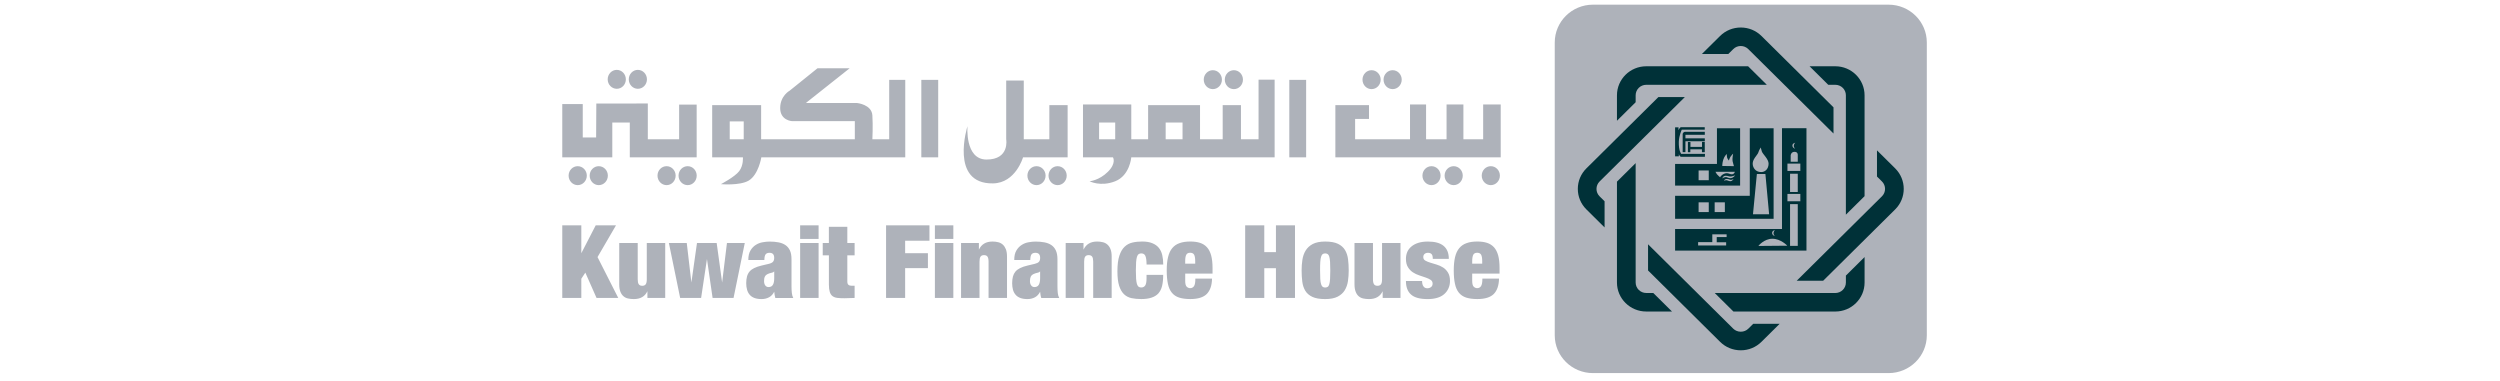<svg width="197" height="30" viewBox="0 0 112 31" fill="none" xmlns="http://www.w3.org/2000/svg">
<path fill-rule="evenodd" clip-rule="evenodd" d="M63.977 22.884C63.936 23.169 63.845 23.416 63.715 23.635C63.581 23.854 63.387 24.027 63.133 24.158C62.882 24.285 62.543 24.353 62.121 24.353C61.681 24.353 61.335 24.293 61.08 24.174C60.822 24.052 60.63 23.888 60.503 23.676C60.375 23.464 60.292 23.216 60.257 22.932C60.221 22.647 60.203 22.343 60.203 22.018C60.203 21.725 60.223 21.435 60.266 21.157C60.309 20.877 60.394 20.624 60.528 20.406C60.662 20.182 60.856 20.005 61.108 19.869C61.36 19.738 61.695 19.668 62.121 19.668C62.56 19.668 62.907 19.73 63.162 19.853C63.417 19.977 63.61 20.148 63.738 20.362C63.867 20.578 63.949 20.827 63.984 21.113C64.02 21.396 64.038 21.702 64.038 22.025C64.038 22.32 64.017 22.607 63.977 22.884ZM61.722 22.714C61.731 22.893 61.756 23.034 61.79 23.142C61.822 23.245 61.866 23.317 61.916 23.354C61.97 23.393 62.038 23.412 62.121 23.412C62.204 23.412 62.271 23.393 62.328 23.354C62.386 23.317 62.428 23.245 62.457 23.142C62.487 23.036 62.509 22.895 62.52 22.714C62.53 22.538 62.537 22.308 62.537 22.027C62.537 21.746 62.532 21.515 62.52 21.336C62.509 21.152 62.487 21.009 62.457 20.905C62.427 20.8 62.384 20.73 62.328 20.691C62.271 20.654 62.205 20.634 62.121 20.634C62.039 20.634 61.97 20.654 61.916 20.691C61.865 20.73 61.82 20.8 61.79 20.905C61.756 21.009 61.733 21.152 61.722 21.336C61.709 21.515 61.706 21.746 61.706 22.027C61.706 22.308 61.711 22.538 61.722 22.714ZM50.723 22.861C50.723 23.101 50.764 23.264 50.846 23.345C50.93 23.425 51.025 23.464 51.128 23.464C51.258 23.464 51.364 23.409 51.44 23.301C51.515 23.195 51.551 22.988 51.551 22.684H52.909C52.898 23.238 52.755 23.651 52.484 23.934C52.211 24.209 51.763 24.351 51.139 24.351C50.776 24.351 50.473 24.308 50.229 24.231C49.982 24.151 49.786 24.017 49.636 23.833C49.486 23.649 49.377 23.407 49.315 23.107C49.253 22.81 49.219 22.451 49.219 22.023C49.219 21.592 49.254 21.232 49.328 20.933C49.401 20.633 49.511 20.392 49.67 20.203C49.824 20.018 50.023 19.878 50.266 19.797C50.507 19.708 50.798 19.666 51.139 19.666C51.438 19.666 51.703 19.701 51.929 19.774C52.152 19.846 52.343 19.966 52.495 20.134C52.648 20.302 52.762 20.523 52.837 20.8C52.91 21.071 52.95 21.412 52.95 21.82V22.276H50.725V22.861H50.723ZM51.453 20.747C51.396 20.636 51.287 20.581 51.126 20.581C50.973 20.581 50.866 20.636 50.809 20.747C50.75 20.857 50.723 21.032 50.723 21.269V21.468H51.538V21.269C51.538 21.032 51.51 20.857 51.453 20.747ZM38.944 24.019L38.91 23.753C38.812 23.955 38.678 24.1 38.5 24.202C38.318 24.301 38.113 24.353 37.881 24.353C37.654 24.353 37.458 24.321 37.303 24.264C37.144 24.204 37.014 24.119 36.917 24.004C36.815 23.888 36.744 23.752 36.699 23.593C36.658 23.432 36.633 23.255 36.633 23.062C36.633 22.854 36.657 22.67 36.696 22.517C36.737 22.363 36.805 22.23 36.899 22.115C36.996 22.002 37.122 21.907 37.283 21.829C37.444 21.746 37.643 21.681 37.883 21.624L38.473 21.484C38.634 21.445 38.748 21.389 38.814 21.317C38.882 21.244 38.912 21.134 38.912 20.997C38.912 20.723 38.785 20.585 38.53 20.585C38.387 20.585 38.282 20.624 38.216 20.703C38.148 20.779 38.114 20.938 38.107 21.172H36.803C36.803 20.848 36.862 20.588 36.98 20.394C37.096 20.198 37.242 20.048 37.415 19.94C37.584 19.83 37.772 19.76 37.974 19.726C38.175 19.689 38.361 19.671 38.532 19.671C38.794 19.671 39.033 19.691 39.256 19.733C39.476 19.774 39.665 19.848 39.826 19.956C39.984 20.064 40.106 20.21 40.191 20.394C40.277 20.58 40.322 20.816 40.322 21.11V23.296C40.322 23.504 40.331 23.69 40.347 23.851C40.364 24.01 40.402 24.148 40.465 24.264H39.005C38.976 24.185 38.957 24.1 38.944 24.019ZM38.801 23.19C38.875 23.07 38.91 22.884 38.91 22.638V22.101C38.851 22.161 38.782 22.2 38.693 22.211C38.602 22.227 38.5 22.259 38.388 22.308C38.272 22.363 38.193 22.435 38.147 22.527C38.104 22.617 38.082 22.741 38.082 22.886C38.082 23.034 38.116 23.154 38.184 23.243C38.248 23.331 38.337 23.375 38.45 23.375C38.612 23.374 38.73 23.314 38.801 23.19ZM31.844 24.261H30.342V19.784H31.844V24.261ZM31.844 19.457H30.342V18.349H31.844V19.457ZM20.872 24.261H19.369V19.784H20.872V24.261ZM20.872 19.457H19.369V18.349H20.872V19.457ZM52.234 6.486C52.234 6.06 52.566 5.716 52.973 5.716C53.383 5.716 53.714 6.06 53.714 6.486C53.714 6.912 53.382 7.257 52.973 7.257C52.566 7.258 52.234 6.912 52.234 6.486ZM53.947 6.486C53.947 6.06 54.277 5.716 54.688 5.716C55.096 5.716 55.426 6.06 55.426 6.486C55.426 6.912 55.095 7.257 54.688 7.257C54.277 7.258 53.947 6.912 53.947 6.486ZM65.16 6.486C65.16 6.06 65.49 5.716 65.899 5.716C66.308 5.716 66.64 6.06 66.64 6.486C66.64 6.912 66.308 7.257 65.899 7.257C65.49 7.258 65.16 6.912 65.16 6.486ZM66.875 6.486C66.875 6.06 67.204 5.716 67.616 5.716C68.022 5.716 68.354 6.06 68.354 6.486C68.354 6.912 68.022 7.257 67.616 7.257C67.204 7.258 66.875 6.912 66.875 6.486ZM74.869 14.301C74.869 13.873 75.199 13.532 75.608 13.532C76.015 13.532 76.348 13.875 76.348 14.301C76.348 14.73 76.015 15.075 75.608 15.075C75.198 15.073 74.869 14.728 74.869 14.301ZM70.041 14.301C70.041 13.873 70.371 13.532 70.779 13.532C71.188 13.532 71.518 13.875 71.518 14.301C71.518 14.73 71.188 15.075 70.779 15.075C70.373 15.073 70.041 14.728 70.041 14.301ZM71.846 14.301C71.846 13.873 72.177 13.532 72.585 13.532C72.992 13.532 73.324 13.875 73.324 14.301C73.324 14.73 72.992 15.075 72.585 15.075C72.177 15.073 71.846 14.728 71.846 14.301ZM37.875 14.301C37.875 13.873 38.207 13.532 38.614 13.532C39.025 13.532 39.356 13.875 39.356 14.301C39.356 14.73 39.023 15.075 38.614 15.075C38.207 15.073 37.875 14.728 37.875 14.301ZM39.594 14.301C39.594 13.873 39.926 13.532 40.332 13.532C40.743 13.532 41.075 13.875 41.075 14.301C41.075 14.73 40.743 15.075 40.332 15.075C39.926 15.073 39.594 14.728 39.594 14.301ZM7.755 14.301C7.755 13.873 8.085 13.532 8.494 13.532C8.902 13.532 9.232 13.875 9.232 14.301C9.232 14.73 8.902 15.075 8.494 15.075C8.085 15.073 7.755 14.728 7.755 14.301ZM9.468 14.301C9.468 13.873 9.8 13.532 10.21 13.532C10.617 13.532 10.947 13.875 10.947 14.301C10.947 14.73 10.617 15.075 10.21 15.075C9.8 15.073 9.468 14.728 9.468 14.301ZM3.699 6.46C3.699 6.034 4.031 5.689 4.44 5.689C4.848 5.689 5.178 6.036 5.178 6.46C5.178 6.887 4.848 7.23 4.44 7.23C4.029 7.23 3.699 6.887 3.699 6.46ZM5.416 6.46C5.416 6.034 5.746 5.689 6.154 5.689C6.563 5.689 6.895 6.036 6.895 6.46C6.895 6.887 6.563 7.23 6.154 7.23C5.746 7.23 5.416 6.887 5.416 6.46ZM0.517 14.301C0.517 13.873 0.848 13.532 1.256 13.532C1.665 13.532 1.999 13.875 1.999 14.301C1.999 14.73 1.665 15.075 1.256 15.075C0.849 15.073 0.517 14.728 0.517 14.301ZM2.232 14.301C2.232 13.873 2.564 13.532 2.969 13.532C3.381 13.532 3.712 13.875 3.712 14.301C3.712 14.73 3.381 15.075 2.969 15.075C2.564 15.073 2.232 14.728 2.232 14.301ZM10.944 8.518V12.811H5.499V9.98H4.074V12.811H0V8.473H1.668V11.191H2.757L2.773 8.43L6.966 8.427V11.342H9.516V8.518H10.944ZM13.636 9.885H14.775V11.339H13.636V9.885ZM27.929 6.502V12.811H16.209C16.209 12.811 15.985 14.221 15.183 14.704C14.454 15.135 12.919 14.995 12.919 14.995C12.919 14.995 14.049 14.407 14.409 13.933C14.768 13.458 14.709 12.811 14.709 12.811H12.207V8.563H16.193V11.339H23.822V9.863H18.699C18.699 9.863 17.744 9.807 17.744 8.801C17.744 7.796 18.518 7.382 18.518 7.382L20.785 5.557H23.404L19.833 8.388H24.002C24.002 8.388 25.192 8.503 25.251 9.388C25.308 10.271 25.251 11.339 25.251 11.339H26.621V6.502H27.929ZM29.237 6.502H30.611V12.811H29.237V6.502ZM41.15 8.563V12.809H37.519C37.519 12.809 36.922 14.903 35.076 14.933C31.505 14.993 32.995 10.273 32.995 10.273C32.995 10.273 32.767 12.982 34.54 12.991C36.45 12.997 36.148 11.339 36.148 11.339V6.56H37.579V11.341H39.661V8.563H41.15ZM49.133 9.98H50.507V11.341H49.133V9.98ZM43.712 9.98H45.024V11.341H43.712V9.98ZM56.697 6.486H58.005V12.811H46.333C46.333 12.811 46.215 14.292 45.022 14.76C43.83 15.23 42.936 14.76 42.936 14.76C42.936 14.76 43.709 14.702 44.426 13.99C45.14 13.285 44.843 12.811 44.843 12.811H42.401V8.504H46.333V11.341H47.704V8.563H51.931V11.339H53.776V8.563H55.264V11.339H56.697V6.486ZM59.2 6.502H60.571V12.811H59.2V6.502ZM76.415 8.504V12.811H62.951V8.563H65.69V9.685H64.559V11.339H69.029V8.504H70.337V11.341H72.005V8.504H73.377V11.341H74.985V8.504H76.415ZM74.823 20.747C74.764 20.636 74.655 20.581 74.496 20.581C74.343 20.581 74.237 20.636 74.179 20.747C74.123 20.857 74.093 21.032 74.093 21.269V21.468H74.908V21.269C74.908 21.032 74.88 20.857 74.823 20.747ZM74.093 22.861C74.093 23.101 74.134 23.264 74.216 23.345C74.302 23.425 74.394 23.464 74.5 23.464C74.634 23.464 74.735 23.409 74.81 23.301C74.883 23.195 74.923 22.988 74.923 22.684H76.277C76.266 23.238 76.125 23.651 75.854 23.934C75.581 24.209 75.133 24.351 74.509 24.351C74.148 24.351 73.843 24.308 73.6 24.231C73.356 24.151 73.16 24.017 73.008 23.833C72.86 23.649 72.749 23.407 72.689 23.107C72.623 22.81 72.591 22.451 72.591 22.023C72.591 21.592 72.628 21.232 72.698 20.933C72.769 20.633 72.883 20.392 73.04 20.203C73.197 20.018 73.395 19.878 73.638 19.797C73.879 19.708 74.17 19.666 74.509 19.666C74.81 19.666 75.071 19.701 75.299 19.774C75.524 19.846 75.711 19.966 75.867 20.134C76.018 20.302 76.132 20.523 76.209 20.8C76.282 21.071 76.32 21.412 76.32 21.82V22.276H74.093V22.861ZM70.039 23.126C70.055 23.202 70.084 23.266 70.123 23.317C70.194 23.423 70.301 23.473 70.44 23.473C70.555 23.473 70.656 23.441 70.742 23.375C70.826 23.31 70.87 23.215 70.87 23.093C70.87 22.962 70.815 22.858 70.708 22.787C70.597 22.716 70.465 22.652 70.303 22.598L69.784 22.423C69.596 22.363 69.425 22.278 69.264 22.175C69.102 22.068 68.968 21.93 68.863 21.757C68.752 21.582 68.697 21.354 68.697 21.073C68.697 20.871 68.734 20.691 68.804 20.52C68.877 20.352 68.986 20.205 69.138 20.078C69.284 19.951 69.47 19.85 69.696 19.777C69.921 19.705 70.185 19.669 70.494 19.669C71.625 19.669 72.189 20.14 72.189 21.078H70.885C70.885 20.885 70.851 20.755 70.781 20.686C70.713 20.619 70.615 20.585 70.49 20.585C70.378 20.585 70.289 20.615 70.217 20.677C70.146 20.737 70.11 20.82 70.11 20.933C70.11 21.058 70.162 21.156 70.273 21.218C70.38 21.281 70.515 21.338 70.676 21.386L71.197 21.544C71.382 21.599 71.557 21.679 71.718 21.779C71.879 21.88 72.014 22.02 72.119 22.193C72.228 22.366 72.284 22.596 72.284 22.882C72.284 23.103 72.241 23.306 72.157 23.488C72.075 23.667 71.957 23.828 71.802 23.959C71.648 24.091 71.459 24.19 71.233 24.255C71.006 24.321 70.753 24.354 70.467 24.354C69.839 24.354 69.386 24.231 69.111 23.982C68.834 23.738 68.697 23.368 68.697 22.879H70.012C70.012 22.967 70.021 23.048 70.039 23.126ZM66.013 19.784V22.743C66.013 22.93 66.042 23.064 66.099 23.146C66.153 23.229 66.247 23.271 66.383 23.271C66.516 23.271 66.611 23.227 66.668 23.146C66.724 23.064 66.752 22.93 66.752 22.743V19.784H68.254V24.261H66.804L66.8 23.713C66.602 24.137 66.234 24.353 65.69 24.353C65.524 24.353 65.367 24.335 65.225 24.305C65.084 24.277 64.96 24.215 64.853 24.125C64.748 24.035 64.662 23.911 64.604 23.752C64.543 23.595 64.509 23.398 64.509 23.162V19.784H66.013ZM57.163 18.349V20.528H58.112V18.349H59.664V24.261H58.112V21.836H57.163V24.261H55.607V18.349H57.163ZM47.55 21.099C47.532 20.986 47.507 20.894 47.474 20.822C47.413 20.696 47.302 20.633 47.143 20.633C47.061 20.633 46.99 20.652 46.933 20.695C46.874 20.735 46.831 20.808 46.795 20.915C46.762 21.023 46.74 21.166 46.726 21.345C46.713 21.523 46.706 21.75 46.706 22.025C46.706 22.301 46.715 22.527 46.726 22.706C46.742 22.882 46.762 23.024 46.795 23.13C46.833 23.234 46.874 23.308 46.933 23.349C46.99 23.391 47.061 23.409 47.143 23.409C47.283 23.409 47.388 23.358 47.463 23.252C47.538 23.146 47.575 22.953 47.575 22.674V22.384H48.931C48.931 22.739 48.901 23.04 48.84 23.289C48.78 23.536 48.674 23.738 48.532 23.9C48.248 24.201 47.788 24.351 47.149 24.351C46.858 24.351 46.594 24.326 46.355 24.277C46.117 24.227 45.91 24.119 45.741 23.957C45.57 23.794 45.439 23.564 45.345 23.271C45.252 22.974 45.204 22.585 45.204 22.099C45.204 21.571 45.255 21.145 45.363 20.823C45.468 20.504 45.609 20.26 45.793 20.088C45.975 19.915 46.185 19.806 46.431 19.749C46.676 19.692 46.94 19.666 47.222 19.666C47.556 19.666 47.832 19.712 48.052 19.806C48.273 19.896 48.45 20.023 48.58 20.186C48.71 20.35 48.803 20.544 48.855 20.774C48.908 21.004 48.935 21.258 48.935 21.539H47.579C47.575 21.361 47.566 21.214 47.55 21.099ZM42.443 19.784V20.33C42.65 19.889 43.016 19.668 43.551 19.668C43.719 19.668 43.873 19.685 44.019 19.723C44.162 19.756 44.285 19.823 44.392 19.917C44.497 20.012 44.583 20.136 44.642 20.29C44.704 20.444 44.736 20.643 44.736 20.885V24.261H43.232V21.306C43.232 21.119 43.205 20.983 43.15 20.901C43.093 20.815 42.996 20.774 42.861 20.774C42.729 20.774 42.634 20.815 42.577 20.901C42.52 20.983 42.495 21.119 42.495 21.306V24.261H40.991V19.784H42.443ZM33.925 19.784V20.33C34.132 19.889 34.498 19.668 35.031 19.668C35.199 19.668 35.354 19.685 35.497 19.723C35.639 19.756 35.763 19.823 35.87 19.917C35.975 20.012 36.057 20.136 36.12 20.29C36.18 20.444 36.214 20.643 36.214 20.885V24.261H34.712V21.306C34.712 21.119 34.683 20.983 34.628 20.901C34.571 20.815 34.478 20.774 34.34 20.774C34.208 20.774 34.114 20.815 34.057 20.901C34.001 20.983 33.975 21.119 33.975 21.306V24.261H32.472V19.784H33.925ZM29.899 18.349V19.602H27.919V20.619H29.774V21.834H27.919V24.259H26.366V18.348H29.899V18.349ZM21.709 19.784V18.47H23.211V19.784H23.805V20.79H23.211V22.921C23.211 23.048 23.242 23.139 23.299 23.188C23.358 23.241 23.447 23.269 23.572 23.269H23.805V24.261C23.665 24.261 23.525 24.264 23.388 24.273C23.249 24.28 23.115 24.285 22.986 24.285C22.76 24.285 22.565 24.278 22.403 24.257C22.241 24.238 22.11 24.188 22.007 24.112C21.903 24.036 21.83 23.92 21.782 23.769C21.736 23.619 21.711 23.418 21.711 23.17V20.79H21.209V19.784H21.709ZM10.137 19.784L10.514 23.004L10.97 19.784H12.573L13.017 23.004L13.41 19.784H14.862L13.947 24.261H12.241L11.782 21.09L11.306 24.261H9.6L8.681 19.784H10.137ZM6.144 19.784V22.743C6.144 22.93 6.17 23.064 6.229 23.146C6.286 23.229 6.379 23.271 6.515 23.271C6.647 23.271 6.743 23.227 6.797 23.146C6.854 23.064 6.882 22.93 6.882 22.743V19.784H8.383V24.261H6.934L6.932 23.713C6.734 24.137 6.368 24.353 5.824 24.353C5.657 24.353 5.501 24.335 5.362 24.305C5.214 24.277 5.093 24.215 4.987 24.125C4.879 24.035 4.795 23.911 4.732 23.752C4.672 23.595 4.639 23.398 4.639 23.162V19.784H6.144ZM1.552 18.349V20.619L2.723 18.349H4.375L2.871 20.933L4.559 24.261H2.791L1.879 22.198L1.552 22.695V24.261H0V18.349H1.552ZM17.294 24.019L17.259 23.753C17.159 23.955 17.028 24.1 16.848 24.202C16.666 24.301 16.459 24.353 16.229 24.353C16.001 24.353 15.808 24.321 15.651 24.264C15.49 24.204 15.364 24.119 15.264 24.004C15.164 23.888 15.092 23.752 15.048 23.593C15.001 23.432 14.978 23.255 14.978 23.062C14.978 22.854 15.001 22.67 15.042 22.517C15.082 22.363 15.151 22.23 15.246 22.115C15.34 22.002 15.467 21.907 15.628 21.829C15.79 21.746 15.99 21.681 16.227 21.624L16.818 21.484C16.98 21.445 17.093 21.389 17.157 21.317C17.225 21.244 17.257 21.134 17.257 20.997C17.257 20.723 17.132 20.585 16.878 20.585C16.736 20.585 16.629 20.624 16.563 20.703C16.497 20.779 16.459 20.938 16.456 21.172H15.149C15.149 20.848 15.208 20.588 15.326 20.394C15.442 20.198 15.587 20.048 15.76 19.94C15.933 19.83 16.118 19.76 16.32 19.726C16.518 19.689 16.707 19.671 16.88 19.671C17.141 19.671 17.384 19.691 17.601 19.733C17.822 19.774 18.013 19.848 18.172 19.956C18.329 20.064 18.452 20.21 18.538 20.394C18.625 20.58 18.666 20.816 18.666 21.11V23.296C18.666 23.504 18.675 23.69 18.693 23.851C18.709 24.01 18.748 24.148 18.809 24.264H17.348C17.326 24.185 17.305 24.1 17.294 24.019ZM17.151 23.19C17.226 23.07 17.259 22.884 17.259 22.638V22.101C17.2 22.161 17.132 22.2 17.041 22.211C16.95 22.227 16.848 22.259 16.738 22.308C16.622 22.363 16.54 22.435 16.497 22.527C16.45 22.617 16.431 22.741 16.431 22.886C16.431 23.034 16.465 23.154 16.53 23.243C16.598 23.331 16.684 23.375 16.796 23.375C16.964 23.374 17.08 23.314 17.151 23.19Z" fill="#AEB2BA"/>
<path fill-rule="evenodd" clip-rule="evenodd" d="M83.926 0.38H107.997C109.717 0.38 111.111 1.761 111.111 3.462V27.3C111.111 29 109.717 30.38 107.997 30.38H83.926C82.208 30.38 80.814 29 80.814 27.3V3.462C80.814 1.761 82.208 0.38 83.926 0.38Z" fill="#AEB2BA"/>
<path fill-rule="evenodd" clip-rule="evenodd" d="M91.656 11.564H91.865V11.961H92.807V11.557H93.03V12.393H92.8V12.158H91.854V12.393H91.656V11.564Z" fill="#003138"/>
<path fill-rule="evenodd" clip-rule="evenodd" d="M91.231 12.388V10.889C91.231 10.889 91.287 10.732 91.424 10.732H93.034V10.974H91.456V11.262H93.034V11.501H91.456V12.388H91.231Z" fill="#003138"/>
<path fill-rule="evenodd" clip-rule="evenodd" d="M90.614 10.369H90.896L90.881 10.604C90.881 10.604 91.005 10.356 91.099 10.356H93.028V10.56L91.158 10.558C91.158 10.558 90.935 11.017 90.917 11.54C90.896 12.288 91.11 12.527 91.11 12.527H93.049L93.039 12.769H91.087C91.087 12.769 90.99 12.744 90.919 12.553V12.73H90.614V10.369Z" fill="#003138"/>
<path fill-rule="evenodd" clip-rule="evenodd" d="M99.318 10.442V18.645H90.614V20.407H101.311V10.44H99.318V10.442ZM100.401 11.624C100.401 11.624 100.307 11.683 100.282 11.842C100.26 12.001 100.389 12.109 100.389 12.109C100.389 12.109 100.166 12.05 100.166 11.852C100.166 11.655 100.401 11.624 100.401 11.624ZM100.026 12.649C100.026 12.649 100.05 12.363 100.34 12.363C100.63 12.363 100.603 12.623 100.603 12.623V13.167H100.026V12.649ZM98.749 18.736C98.749 18.736 98.656 18.796 98.631 18.955C98.608 19.114 98.738 19.223 98.738 19.223C98.738 19.223 98.513 19.163 98.513 18.967C98.513 18.771 98.749 18.736 98.749 18.736ZM94.809 19.303H94.004V19.727H94.771V19.985H92.489V19.716H93.644V19.082H94.809V19.303ZM97.394 20.027C97.394 20.027 97.849 19.441 98.536 19.441C99.225 19.441 99.75 20.006 99.75 20.006L97.394 20.027ZM100.603 20.022H99.975V16.62H100.603V20.022ZM100.812 16.389H99.762V15.79H100.812V16.389ZM99.975 15.633V14.146H100.603V15.633H99.975ZM100.812 13.92H99.762V13.323H100.812V13.92Z" fill="#003138"/>
<path fill-rule="evenodd" clip-rule="evenodd" d="M96.695 10.442V15.945H90.614V17.817H98.636V10.442H96.695ZM93.355 17.269H92.528V16.477H93.355V17.269ZM94.666 17.269H93.836V16.477H94.666V17.269ZM97.389 12.422C97.45 12.213 97.593 12.006 97.593 12.006C97.593 12.006 97.605 12.12 97.678 12.335C97.749 12.552 98.24 12.959 98.228 13.339C98.215 13.809 97.896 14.01 97.633 14.01C97.232 14.01 97.002 13.758 96.941 13.438C96.856 12.994 97.332 12.623 97.389 12.422ZM96.956 17.448L97.273 14.169H97.967L98.27 17.448H96.956Z" fill="#003138"/>
<path fill-rule="evenodd" clip-rule="evenodd" d="M94.022 10.442V13.349H90.614V15.115H95.908V10.442H94.022ZM94.536 13.003C94.623 12.711 94.825 12.533 94.825 12.533C94.825 12.533 94.816 12.703 94.844 12.812C94.87 12.922 94.993 13.072 94.993 13.072C94.993 13.072 95.053 12.858 95.146 12.731C95.237 12.602 95.339 12.512 95.339 12.512C95.339 12.512 95.258 12.936 95.294 13.116C95.334 13.298 95.405 13.528 95.405 13.528L94.457 13.515C94.456 13.514 94.448 13.293 94.536 13.003ZM93.355 14.675H92.528V13.881H93.355V14.675ZM94.279 14.438C94.279 14.438 94.097 14.284 94.024 14.192C93.951 14.101 93.902 13.987 93.902 13.987H95.48C95.48 13.987 95.439 14.175 95.258 14.192C95.075 14.212 94.916 14.03 94.634 14.139C94.354 14.249 94.279 14.438 94.279 14.438ZM95.128 14.754C94.98 14.761 94.87 14.664 94.771 14.673C94.67 14.684 94.593 14.707 94.593 14.707C94.593 14.707 94.641 14.572 94.834 14.572C95.026 14.572 95.044 14.652 95.164 14.643C95.284 14.636 95.385 14.572 95.385 14.572C95.385 14.572 95.275 14.744 95.128 14.754ZM95.155 14.502C94.937 14.53 94.868 14.39 94.689 14.427C94.509 14.464 94.456 14.537 94.456 14.537C94.456 14.537 94.505 14.311 94.736 14.311C94.962 14.311 95 14.401 95.192 14.366C95.385 14.329 95.507 14.275 95.507 14.275C95.507 14.275 95.376 14.475 95.155 14.502Z" fill="#003138"/>
<path d="M104.521 7.759C104.521 7.287 104.134 6.904 103.658 6.904H103.085L101.563 5.396H103.658C104.973 5.396 106.042 6.457 106.042 7.759V15.973L104.52 17.481V7.759H104.521Z" fill="#003138"/>
<path d="M95.364 25.367L93.842 23.859H103.658C104.134 23.859 104.521 23.476 104.521 23.006V22.439L106.043 20.931V23.006C106.043 24.308 104.975 25.367 103.659 25.367H95.364Z" fill="#003138"/>
<path d="M88.266 25.366C86.951 25.366 85.88 24.308 85.88 23.005V14.79L87.402 13.282V23.004C87.402 23.475 87.789 23.857 88.266 23.857H88.838L90.361 25.365H88.266V25.366Z" fill="#003138"/>
<path d="M85.88 7.759C85.88 6.457 86.951 5.396 88.266 5.396H96.559L98.082 6.904H88.266C87.789 6.904 87.402 7.287 87.402 7.759V8.325L85.88 9.832V7.759Z" fill="#003138"/>
<path d="M95.963 28.524C95.324 28.524 94.727 28.279 94.277 27.832L88.412 22.023V19.892L95.353 26.766C95.508 26.92 95.731 27.01 95.963 27.01C96.195 27.01 96.416 26.922 96.573 26.766L96.978 26.365H99.129L97.648 27.832C97.198 28.279 96.6 28.524 95.963 28.524Z" fill="#003138"/>
<path d="M96.572 3.997C96.41 3.836 96.192 3.746 95.962 3.746C95.731 3.746 95.514 3.834 95.352 3.997L94.946 4.398H92.794L94.275 2.931C94.725 2.486 95.325 2.24 95.962 2.24C96.599 2.24 97.198 2.486 97.648 2.931L103.513 8.74V10.873L96.572 3.997Z" fill="#003138"/>
<path d="M100.517 22.859L107.458 15.984C107.794 15.65 107.794 15.11 107.458 14.776L107.053 14.374V12.243L108.534 13.71C109.464 14.631 109.464 16.129 108.534 17.052L102.671 22.859H100.517Z" fill="#003138"/>
<path d="M83.391 17.051C82.941 16.605 82.693 16.014 82.693 15.381C82.693 14.75 82.941 14.156 83.391 13.711L89.254 7.904H91.408L84.466 14.778C84.129 15.112 84.129 15.653 84.466 15.987L84.872 16.388V18.519L83.391 17.051Z" fill="#003138"/>
</svg>
